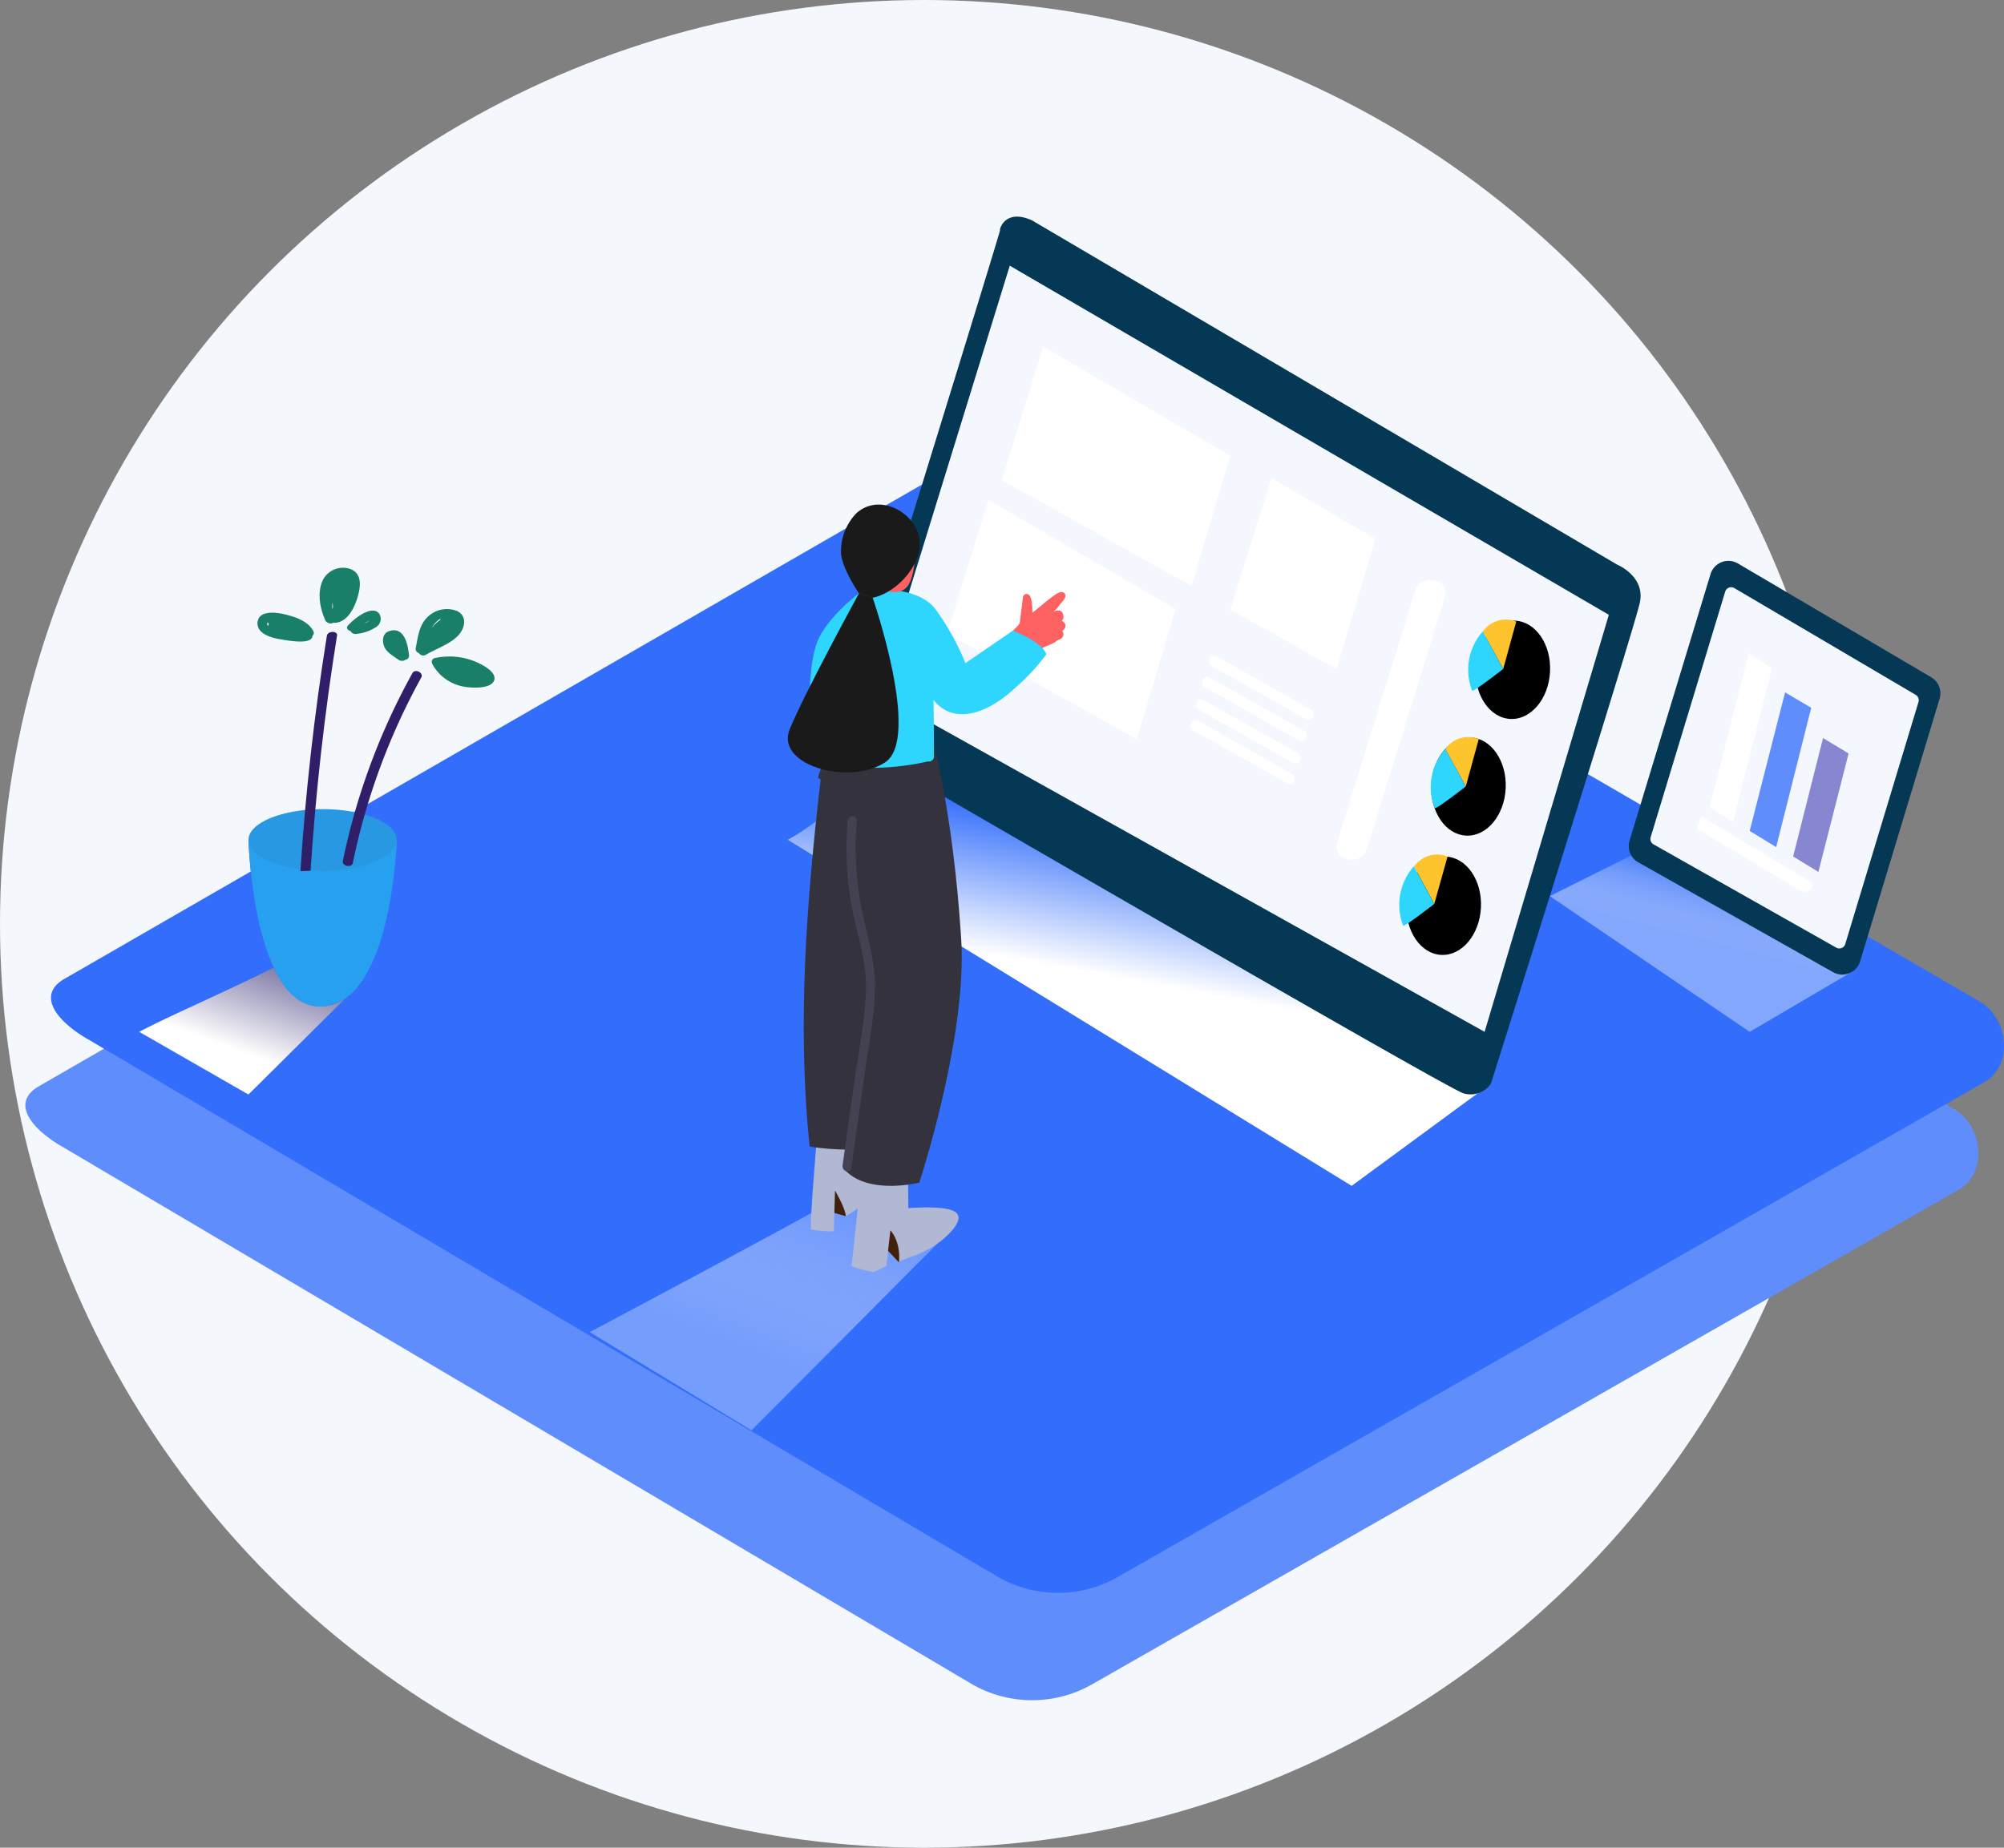 <svg xmlns="http://www.w3.org/2000/svg" xmlns:xlink="http://www.w3.org/1999/xlink" width="521.013" height="480.499" viewBox="0 0 521.013 480.499">
  <rect x="0" y="0" width="521.013" height="480.499" fill="#808080" stroke="none"/>
  <defs>
    <linearGradient id="linear-gradient" x1="0.639" y1="0.143" x2="0.485" y2="0.514" gradientUnits="objectBoundingBox">
      <stop offset="0" stop-color="#326dfb"/>
      <stop offset="1" stop-color="#fff" stop-opacity="0.396"/>
    </linearGradient>
    <linearGradient id="linear-gradient-2" x1="0.583" y1="0.203" x2="0.487" y2="0.527" gradientUnits="objectBoundingBox">
      <stop offset="0" stop-color="#326dfb"/>
      <stop offset="1" stop-color="#fff"/>
    </linearGradient>
    <linearGradient id="linear-gradient-3" x1="0.893" y1="-0.295" x2="0.377" y2="0.635" gradientUnits="objectBoundingBox">
      <stop offset="0" stop-color="#326dfb"/>
      <stop offset="1" stop-color="#fff" stop-opacity="0.325"/>
    </linearGradient>
    <linearGradient id="linear-gradient-4" x1="0.896" y1="-0.306" x2="0.377" y2="0.641" gradientUnits="objectBoundingBox">
      <stop offset="0" stop-color="#1b1464"/>
      <stop offset="1" stop-color="#fff"/>
    </linearGradient>
  </defs>
  <g id="그룹_156" data-name="그룹 156" transform="translate(-458 -2700.182)">
    <circle id="타원_75" data-name="타원 75" cx="240.25" cy="240.25" r="240.25" transform="translate(458 2700.182)" fill="#f4f8fc"/>
    <g id="그룹_147" data-name="그룹 147" transform="translate(464.596 2756.517)">
      <path id="패스_2596" data-name="패스 2596" d="M252.731,357.7,16.24,217.934c-7.526-4.224-13.987-11.171-6.645-15.711L246.929,65.379c3.566-2.211,8.974-3.658,12.592-1.553L507.763,207.961c7.526,4.368,8.882,16.579,1.316,20.961L283.9,357.477a31.448,31.448,0,0,1-31.172.224Z" transform="translate(-6.366 24.09)" fill="#5f8dfb"/>
      <path id="패스_2487" data-name="패스 2487" d="M253.408,361.914,16.93,222.161c-7.526-4.237-13.987-11.171-6.645-15.7L247.619,69.619c3.566-2.211,8.974-3.658,12.592-1.553L508.453,212.174c7.526,4.368,8.882,16.579,1.316,20.961L284.619,361.73a31.448,31.448,0,0,1-31.211.184Z" transform="translate(-0.398 -8.082)" fill="#326dfb"/>
      <path id="패스_2488" data-name="패스 2488" d="M381.909,179.353l-26.737,15.7-51.962-35.3L330.158,146.3" transform="translate(93.132 16.949)" fill="url(#linear-gradient)" style="mix-blend-mode: multiply;isolation: isolate"/>
      <path id="패스_2489" data-name="패스 2489" d="M183.117,128c-8.895,5.579-21.053,17.869-30.487,22.882l146.608,90L335.423,214.3C330.318,211.9,187.144,132.013,183.117,128Z" transform="translate(45.577 11.17)" fill="url(#linear-gradient-2)" style="mix-blend-mode: multiply;isolation: isolate"/>
      <path id="패스_2490" data-name="패스 2490" d="M182.034,213.82c-8.895,5.579-60.569,32.986-69.964,38l42.073,25.536,48.273-48.5C197.31,226.426,186.06,217.794,182.034,213.82Z" transform="translate(34.647 38.273)" fill="url(#linear-gradient-3)" style="mix-blend-mode: multiply;isolation: isolate"/>
      <path id="패스_2491" data-name="패스 2491" d="M164.72,153.6S204.352,25.69,204.1,25.69s1.237-5.684,8.316-2.474l152.082,89.5s7.369,2.987,5.934,9.855S331.7,247.734,331.7,247.734a6.421,6.421,0,0,1-7.184,2.474c-4.632-1.434-156.24-89.475-156.24-89.475A5.816,5.816,0,0,1,164.72,153.6Z" transform="translate(49.317 -22.233)" fill="#053855"/>
      <path id="패스_2492" data-name="패스 2492" d="M204.733,31.93l155.753,90.791-32.3,108.45L170.43,143.077Z" transform="translate(51.198 -19.171)" fill="#f5f7ff"/>
      <path id="패스_2493" data-name="패스 2493" d="M66.5,167.69c-8.895,5.579-32.619,15.592-42.014,20.606l28.4,16.3,27.04-26.843A50.252,50.252,0,0,1,66.5,167.69Z" transform="translate(5.108 23.704)" fill="url(#linear-gradient-4)" style="mix-blend-mode: multiply;isolation: isolate"/>
      <path id="패스_2494" data-name="패스 2494" d="M84.633,145.42s-1.211,42.3-19.277,43.3-19.277-43.3-19.277-43.3" transform="translate(11.927 16.671)" fill="#326dfb"/>
      <path id="패스_2495" data-name="패스 2495" d="M84.633,145.42s-1.211,42.3-19.277,43.3-19.277-43.3-19.277-43.3" transform="translate(11.927 16.671)" fill="#28a0f0"/>
      <ellipse id="타원_54" data-name="타원 54" cx="19.277" cy="8.013" rx="19.277" ry="8.013" transform="translate(58.007 154.078)" fill="#2898e2"/>
      <path id="패스_2496" data-name="패스 2496" d="M64.725,161.421a172.873,172.873,0,0,1,18.066-48.79c.7-1.316,3.013-.171,2.329,1.092a171.056,171.056,0,0,0-17.8,48.264C67.041,163.3,64.449,162.776,64.725,161.421Z" transform="translate(17.809 6.131)" fill="#311e69"/>
      <path id="패스_2497" data-name="패스 2497" d="M56.34,166.535q1.987-30.711,6.882-61.238c.224-1.316,2.908-1.316,2.632,0q-4.882,30.448-6.869,61.12C58.143,166.456,57.208,166.482,56.34,166.535Z" transform="translate(15.167 3.688)" fill="#311e69"/>
      <path id="패스_2498" data-name="패스 2498" d="M83.224,109.553a17.632,17.632,0,0,1,9.5.605c2.171.763,6.658,2.947,5.776,5.263s-6.316,1.987-8.487,1.461a11.645,11.645,0,0,1-7.461-5.54,1.039,1.039,0,0,1-.092-.25.987.987,0,0,1,.763-1.539Z" transform="translate(23.363 5.222)" fill="#1a7f68"/>
      <path id="패스_2499" data-name="패스 2499" d="M79.965,111.235a1.316,1.316,0,0,0,1.8.447c2.947-1.737,6.579-2.829,8.711-5.369,1.447-1.776,2.066-4.7-.579-6a7.158,7.158,0,0,0-7.566,1.421c-2.408,2.224-2.632,5.474-3.211,8.25A1.118,1.118,0,0,0,79.965,111.235Zm5.579-8.934v.276a9.105,9.105,0,0,0-2.237,2.145A6.132,6.132,0,0,1,85.544,102.3Z" transform="translate(22.358 2.263)" fill="#1a7f68"/>
      <path id="패스_2500" data-name="패스 2500" d="M74.16,104.242c4.355-1.566,5.092,4.408,5.263,6.408a.987.987,0,0,1-.895.987,1.592,1.592,0,0,1-1.868,0c-1.461-1.053-3.316-2.053-3.776-3.671C72.476,106.755,72.476,104.847,74.16,104.242Z" transform="translate(20.321 3.585)" fill="#1a7f68"/>
      <path id="패스_2501" data-name="패스 2501" d="M61.642,105.354a1.592,1.592,0,0,0,2.092.566,1.75,1.75,0,0,0,.684,0c3.368-.408,5.066-4.684,5.671-6.921s1.316-5.908-2.105-7.092a5.869,5.869,0,0,0-7.237,3.434C59.536,98.565,60.273,102.315,61.642,105.354Zm1.816-3.04a5.645,5.645,0,0,1,.066-1.724,8.332,8.332,0,0,0,.092,1.184h0a2.255,2.255,0,0,1-.145.539Z" transform="translate(16.365 -0.317)" fill="#1a7f68"/>
      <path id="패스_2502" data-name="패스 2502" d="M47.861,103.141c-.118,2.75,3.3,3.882,6.132,4.316,1.763.276,8.053,1.526,8.158-.947a.961.961,0,0,0,.237-1.2c-1.395-2.632-4.711-3.776-7.895-4.474C51.756,100.26,48.045,100.141,47.861,103.141Zm2.632-.118a3.459,3.459,0,0,0,.355.447,1.066,1.066,0,0,0-.184.5.7.7,0,0,1-.171-.961Z" transform="translate(12.488 2.489)" fill="#1a7f68"/>
      <path id="패스_2503" data-name="패스 2503" d="M66.444,105.4a1.447,1.447,0,0,0,1.579.75,11.2,11.2,0,0,0,5.105-1.79,2.5,2.5,0,0,0,.776-3.487c-2.079-2.5-6.855,1.711-8.092,3.066C65.221,104.561,65.721,105.232,66.444,105.4Zm3.776-2.04-.224.079,1.316-.737h0a3.237,3.237,0,0,1-1.105.658Z" transform="translate(18.076 2.358)" fill="#1a7f68"/>
      <ellipse id="타원_55" data-name="타원 55" cx="12.793" cy="9.697" rx="12.793" ry="9.697" transform="translate(376.385 130.149) rotate(-87.138)" fill="#fff"/>
      <ellipse id="타원_56" data-name="타원 56" cx="12.793" cy="9.697" rx="12.793" ry="9.697" transform="translate(376.385 130.149) rotate(-87.138)"/>
      <path id="패스_2504" data-name="패스 2504" d="M295.279,114.714l3.382-12.329a7.3,7.3,0,0,0-8.711,2.632Z" transform="translate(88.945 2.916)" fill="#fdc42e"/>
      <path id="패스_2505" data-name="패스 2505" d="M296.187,113.97s-7.895,6.158-8.092,5.645a14.987,14.987,0,0,1,2.776-15.4Z" transform="translate(88.037 3.66)" fill="#2ed5fd"/>
      <ellipse id="타원_57" data-name="타원 57" cx="12.777" cy="9.684" rx="12.777" ry="9.684" transform="translate(364.931 160.529) rotate(-87.37)" fill="#fff"/>
      <ellipse id="타원_58" data-name="타원 58" cx="12.777" cy="9.684" rx="12.777" ry="9.684" transform="translate(364.931 160.529) rotate(-87.37)"/>
      <path id="패스_2506" data-name="패스 2506" d="M287.879,137.934l3.382-12.329a7.3,7.3,0,0,0-8.711,2.632Z" transform="translate(86.608 10.249)" fill="#fdc42e"/>
      <path id="패스_2507" data-name="패스 2507" d="M288.787,137.19s-7.895,6.158-8.092,5.645a14.987,14.987,0,0,1,2.776-15.4Z" transform="translate(85.7 10.993)" fill="#2ed5fd"/>
      <ellipse id="타원_59" data-name="타원 59" cx="12.793" cy="9.697" rx="12.793" ry="9.697" transform="translate(358.421 191.508) rotate(-87.138)" fill="#fff"/>
      <ellipse id="타원_60" data-name="타원 60" cx="12.793" cy="9.697" rx="12.793" ry="9.697" transform="translate(358.421 191.508) rotate(-87.138)"/>
      <path id="패스_2508" data-name="패스 2508" d="M281.643,161.141l3.447-12.316a7.3,7.3,0,0,0-8.711,2.632Z" transform="translate(84.659 17.583)" fill="#fdc42e"/>
      <path id="패스_2509" data-name="패스 2509" d="M282.567,160.4s-7.895,6.158-8.092,5.645a14.987,14.987,0,0,1,2.776-15.4Z" transform="translate(83.736 18.323)" fill="#2ed5fd"/>
      <path id="패스_2510" data-name="패스 2510" d="M205.664,47.92l48.659,28.369L244.23,110.171,194.94,82.644Z" transform="translate(58.939 -14.121)" fill="#fff"/>
      <path id="패스_2511" data-name="패스 2511" d="M194.854,78.2l48.659,28.369L233.42,140.451l-49.29-27.527Z" transform="translate(55.525 -4.558)" fill="#fff"/>
      <path id="패스_2512" data-name="패스 2512" d="M165.459,221.779l-5.579-1.54.868-6.79S166.8,214.463,165.459,221.779Z" transform="translate(47.867 38.156)" fill="#42210b"/>
      <path id="패스_2513" data-name="패스 2513" d="M158.716,205.4s-1.961,22.948-1.434,23.211,5.882.724,5.882.329.316-10.448.316-10.448,2.632,4.434,2.816,6.645c0,0,6.408-3.645,7.592-6.579s-2.737-15.171-4.237-15.79" transform="translate(47.018 34.783)" fill="#b1b8d3"/>
      <path id="패스_2514" data-name="패스 2514" d="M176.113,231.791l-6.3-6.7,4.119-5.263S177.771,228.343,176.113,231.791Z" transform="translate(51.003 40.171)" fill="#42210b"/>
      <path id="패스_2515" data-name="패스 2515" d="M168.187,208.75l-2.947,27.54a32.684,32.684,0,0,0,5.632,1.487,17.87,17.87,0,0,0,3.408-1.618l1.053-9.211s2.737,2.737,2.237,8.316c0-.382,4.355-1.829,4.908-2.079a32.6,32.6,0,0,0,5.04-2.75c1.671-1.145,7.895-6.29,4.553-8.342-2.842-1.737-12.066-.908-12.066-.908l-.132-11.369" transform="translate(49.559 36.672)" fill="#b1b8d3"/>
      <path id="패스_2516" data-name="패스 2516" d="M160.143,136.347a.658.658,0,0,0-.658-.8,21.185,21.185,0,0,1,3.158-6.79L189.3,125.61s5.355,19.053,7.421,51.883c1.605,25.448-10.895,63.3-10.895,63.3s-12.921,3.276-19.145-3.105l.25-5.487a65.219,65.219,0,0,1-9.605-.79C154.064,199.809,156.5,167.8,160.143,136.347Z" transform="translate(46.577 10.415)" fill="#34323d"/>
      <path id="패스_2517" data-name="패스 2517" d="M163.474,231.475l3.329-23.593c1.066-7.513,2.711-15.237,2.737-22.869S166.908,170.54,165.7,163.3a85.016,85.016,0,0,1-.921-21.3c.132-1.658,2.513-1.671,2.382,0a82.658,82.658,0,0,0,1.447,23.777c1.487,6.987,3.566,13.606,3.263,20.869s-1.75,14.685-2.776,21.922l-3.342,23.593C165.487,233.817,163.237,233.12,163.474,231.475Z" transform="translate(48.996 15.197)" fill="#444152"/>
      <path id="패스_2518" data-name="패스 2518" d="M199.556,104.5c-.882,1.513-3.816,3.553-4.566,5.132,2.079,1.8,2.526,3.684,4.579,5.513.316-.789,1.605-1.316,2.29-1.711,1.053-.605,1.895-1.421,2.882-2.053s2.447-1.105,3.605-1.7a4.2,4.2,0,0,0,.947-.658,6.577,6.577,0,0,0,.895-.408,1.434,1.434,0,0,0,.434-2.132,1.408,1.408,0,0,0,.79-1.605,1.316,1.316,0,0,0-.8-.882l-.118-.145a.842.842,0,0,0,.408-.75.987.987,0,0,0,0-.395c-.079-1.54-1.2-1.776-2.408-1.224l-.184.079a7.5,7.5,0,0,0,1.75-2c1.184-1.158,1.947-2.342.934-2.974s-2.737.908-3.461,1.447c-1.605,1.2-3.079,2.566-4.684,3.763v-.684c0-.855-.132-3.645-1.026-4.04a.934.934,0,0,0-1.421.75Z" transform="translate(58.955 1.205)" fill="#fe6162"/>
      <path id="패스_2519" data-name="패스 2519" d="M209.781,106.628l-12.329,8.448a67.1,67.1,0,0,0-7.553-13.711c-5.145-7.316-19.224-5.132-19.224-5.132s-8.29,5.934-11.395,12.487-2.921,23.54-.263,29.2,19.25,4.987,28.658,2.711a1.316,1.316,0,0,0,1.592-1.224q0-7.369-.118-14.75c5.987,7.395,15.5,2.368,21.448-3.342a52.828,52.828,0,0,0,7.895-8.54C217.439,109.523,209.781,106.628,209.781,106.628Z" transform="translate(46.953 1.041)" fill="#2ed5fd"/>
      <path id="패스_2520" data-name="패스 2520" d="M180.6,85.25s.776,11.29-2.632,13.9-9.132-1.7-9.132-1.7" transform="translate(50.696 -2.331)" fill="#fe6162"/>
      <path id="패스_2521" data-name="패스 2521" d="M179.585,81.585a10.948,10.948,0,0,1,3.421,4.5c2.842,7.105-4.8,15.921-11.632,17.29l-3.54-1.118s-4.684-6.895-4.684-10.763a14.277,14.277,0,0,1,3.947-10.04C170.769,78.033,175.979,78.7,179.585,81.585Z" transform="translate(48.899 -4.259)" fill="#1a1a1a"/>
      <path id="패스_2522" data-name="패스 2522" d="M174.7,97.788s12.777,36.843,3.158,42.922-28.422.539-24.751-8.592S171.155,96.67,171.155,96.67" transform="translate(45.578 1.275)" fill="#1a1a1a"/>
      <path id="패스_2523" data-name="패스 2523" d="M250.754,73.92l27.04,15.763L267.7,123.566,240.07,108.131Z" transform="translate(73.192 -5.91)" fill="#fff"/>
      <path id="패스_2524" data-name="패스 2524" d="M262.369,123.021l-24.514-13.856c-1.579-.895-2.882,1.592-1.316,2.474l24.514,13.869A1.407,1.407,0,0,0,262.369,123.021Z" transform="translate(71.854 5.161)" fill="#fff"/>
      <path id="패스_2525" data-name="패스 2525" d="M261.039,127.231l-24.553-13.856c-1.579-.895-2.882,1.592-1.316,2.474l24.514,13.856A1.411,1.411,0,0,0,261.039,127.231Z" transform="translate(71.421 6.491)" fill="#fff"/>
      <path id="패스_2526" data-name="패스 2526" d="M259.839,131.7l-24.514-13.856c-1.579-.895-2.882,1.592-1.316,2.474l24.514,13.856C260.1,135.07,261.4,132.583,259.839,131.7Z" transform="translate(71.055 7.902)" fill="#fff"/>
      <path id="패스_2527" data-name="패스 2527" d="M258.669,135.731l-24.514-13.856c-1.579-.895-2.882,1.592-1.316,2.474l24.514,13.856C258.919,139.087,260.235,136.574,258.669,135.731Z" transform="translate(70.685 9.175)" fill="#fff"/>
      <path id="패스_2528" data-name="패스 2528" d="M281.524,96.88l-20.277,65.343c-1.513,4.855,6.2,6.579,7.7,1.75L289.221,98.63C290.721,93.762,283.011,92.051,281.524,96.88Z" transform="translate(79.818 0.434)" fill="#fff"/>
      <path id="패스_2529" data-name="패스 2529" d="M347.156,90.929l50.277,29.606a4.855,4.855,0,0,1,2.184,5.592L378.959,194.4a4.855,4.855,0,0,1-7.04,2.829l-50.646-28.566a4.855,4.855,0,0,1-2.263-5.645l21.053-69.3a4.855,4.855,0,0,1,7.092-2.79Z" transform="translate(98.056 -0.747)" fill="#053855"/>
      <path id="패스_2530" data-name="패스 2530" d="M344.883,95.692l47.172,27.777a1.618,1.618,0,0,1,.724,1.855l-19.04,62.949a1.618,1.618,0,0,1-2.342.934l-47.5-26.856a1.619,1.619,0,0,1-.75-1.868l19.382-63.87a1.619,1.619,0,0,1,2.355-.921Z" transform="translate(99.407 0.898)" fill="#f5f7ff"/>
      <path id="패스_2531" data-name="패스 2531" d="M333.375,140.74l28.316,16.921a1.158,1.158,0,0,1,.539,1.316,2.118,2.118,0,0,1-2.105,1.434,1.671,1.671,0,0,1-.8-.237l-27.093-16.2Z" transform="translate(102.298 15.193)" fill="#fff"/>
      <path id="패스_2532" data-name="패스 2532" d="M359.056,125.28l6.645,4.026-7.855,30.8-6.566-4.026Z" transform="translate(108.314 10.311)" fill="#8787d1"/>
      <path id="패스_2533" data-name="패스 2533" d="M351.9,116.25l6.79,4.026L349.582,156.5,342.7,152.29Z" transform="translate(105.604 7.459)" fill="#5f8dfb"/>
      <path id="패스_2534" data-name="패스 2534" d="M344.971,108.57l6,3.842L340.892,152.36l-6.132-3.737Z" transform="translate(103.097 5.034)" fill="#fff"/>
    </g>
  </g>
</svg>
